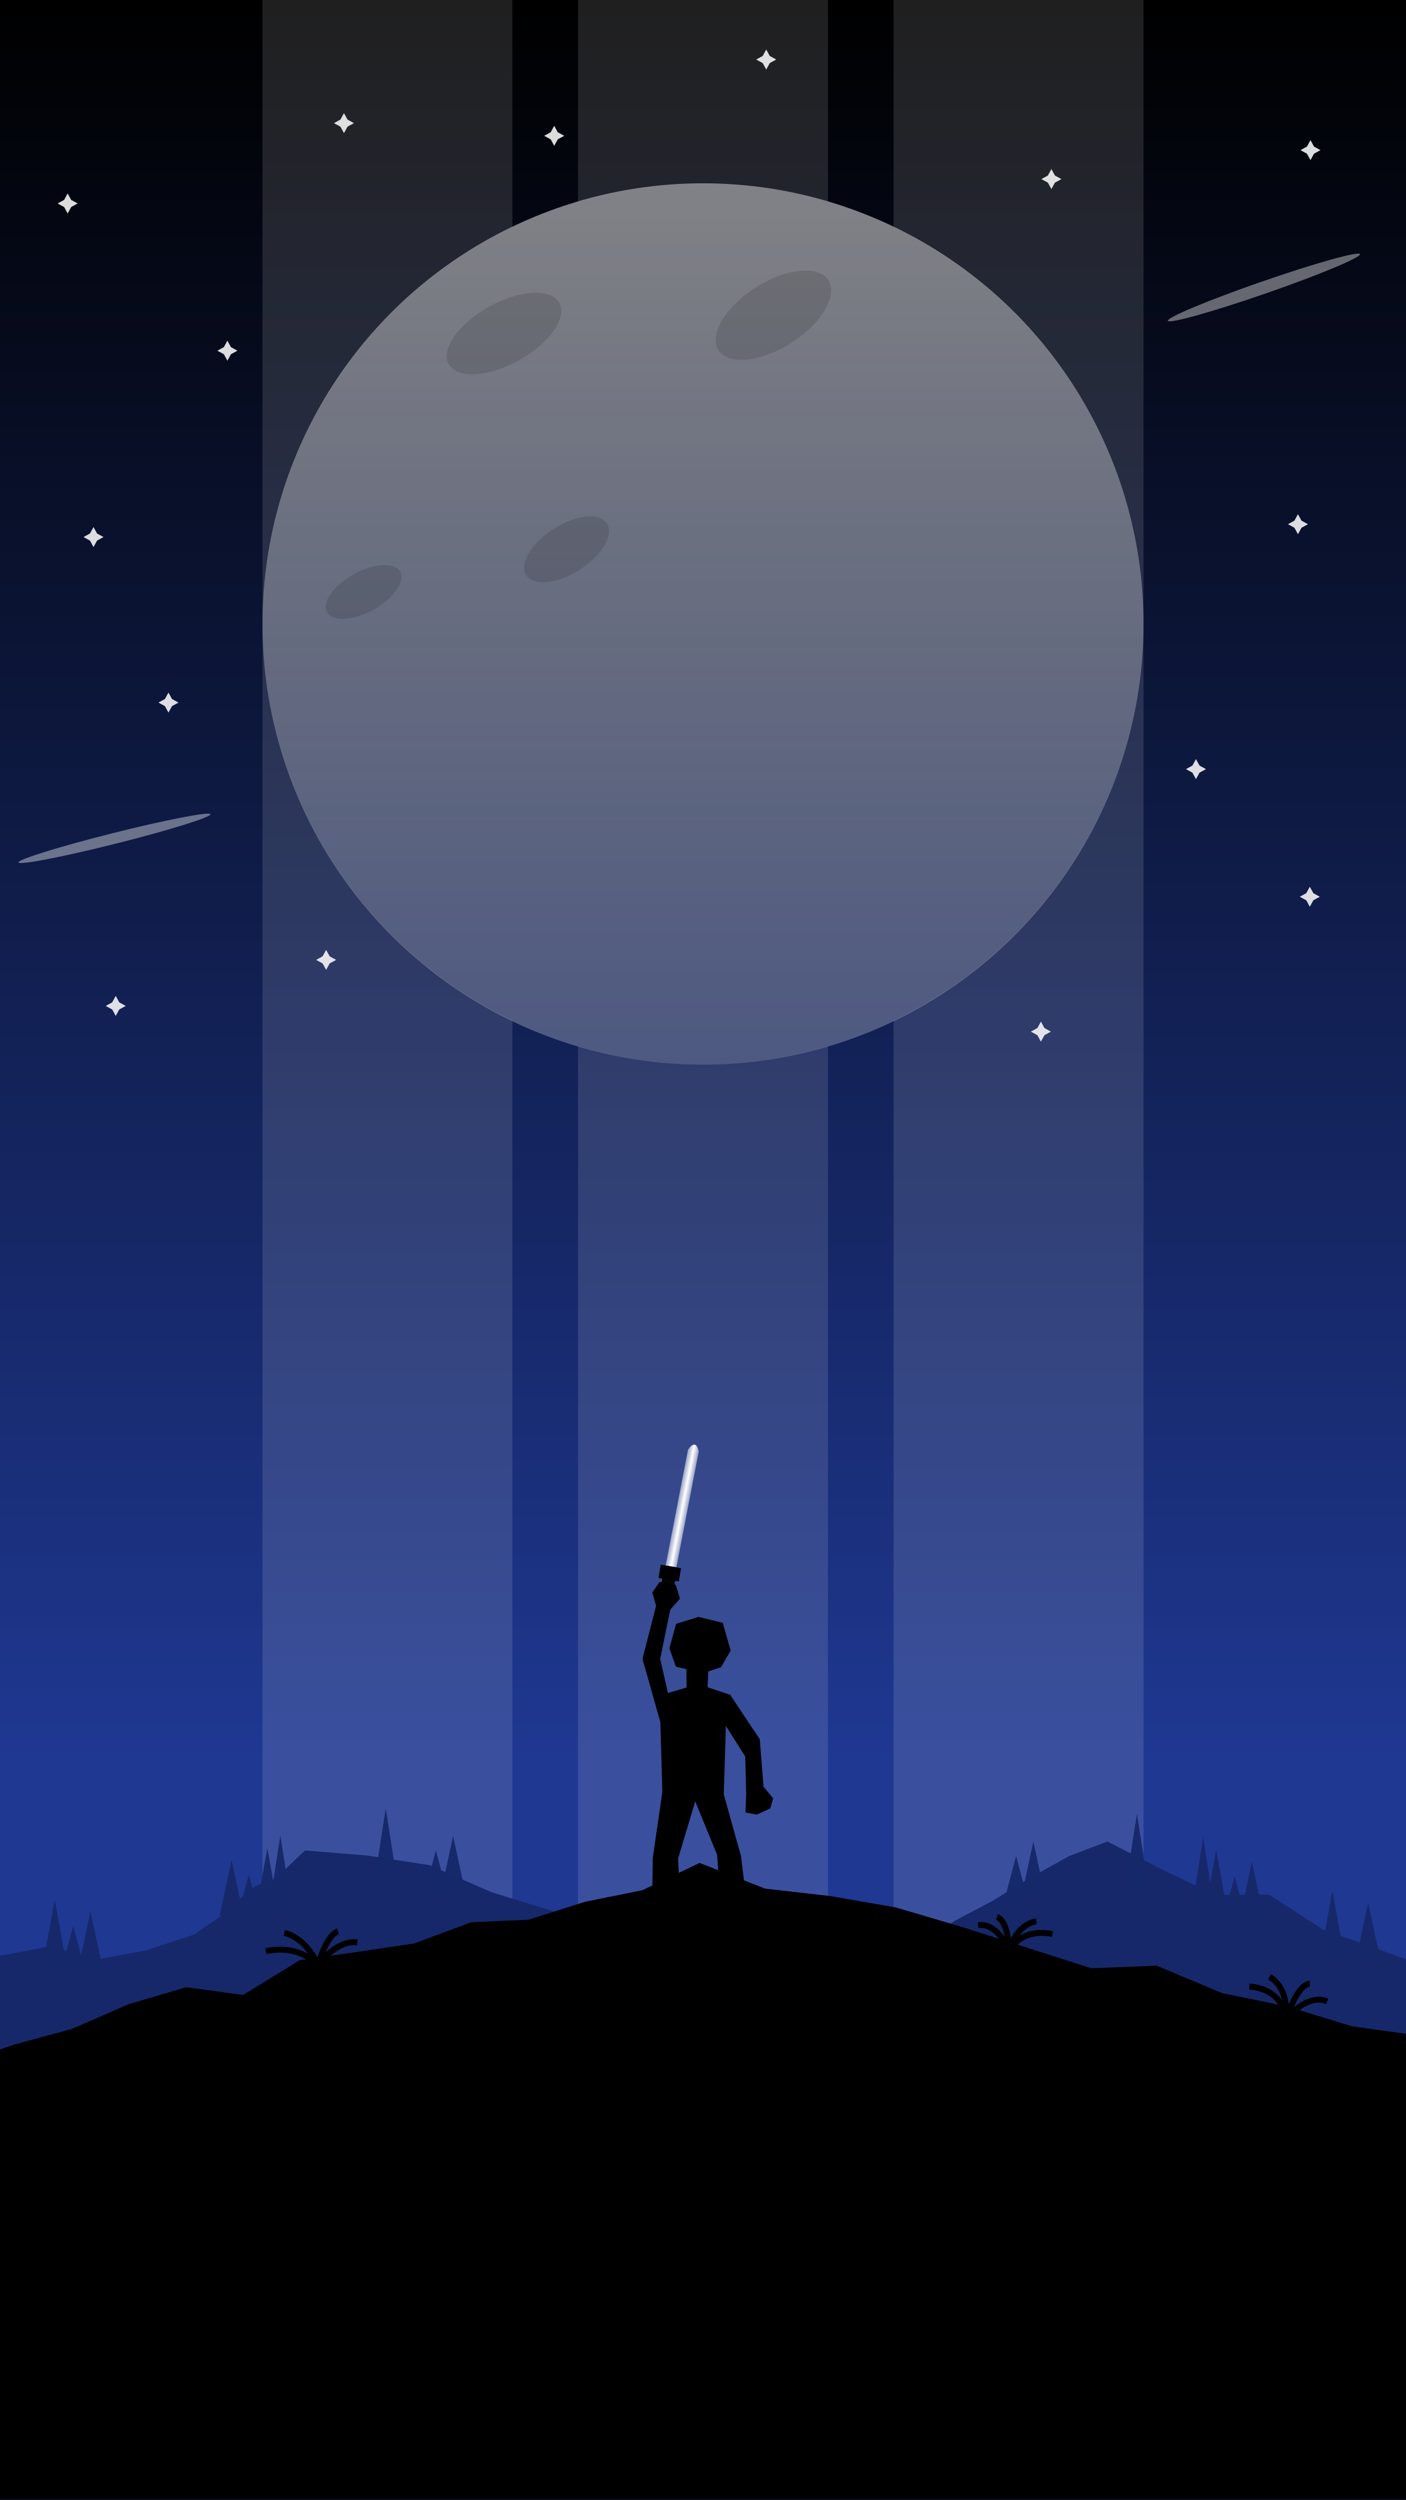 <?xml version="1.0" encoding="UTF-8" standalone="no"?>
<!-- Created with Inkscape (http://www.inkscape.org/) -->

<svg
   xmlns:dc="http://purl.org/dc/elements/1.1/"
   xmlns:cc="http://creativecommons.org/ns#"
   xmlns:rdf="http://www.w3.org/1999/02/22-rdf-syntax-ns#"
   xmlns:svg="http://www.w3.org/2000/svg"
   xmlns="http://www.w3.org/2000/svg"
   xmlns:xlink="http://www.w3.org/1999/xlink"
   xmlns:sodipodi="http://sodipodi.sourceforge.net/DTD/sodipodi-0.dtd"
   xmlns:inkscape="http://www.inkscape.org/namespaces/inkscape"
   width="1080"
   height="1920"
   viewBox="0 0 285.75 508"
   version="1.1"
   id="svg8"
   inkscape:version="0.92.3 (2405546, 2018-03-11)"
   sodipodi:docname="hero2.svg">
  <rect x="0" y="0" width="285.75" height="508" fill="#808080" stroke="none"/>
  <sodipodi:namedview
     inkscape:object-paths="true"
     inkscape:snap-intersection-paths="true"
     inkscape:snap-smooth-nodes="true"
     id="base"
     pagecolor="#7f7f7f"
     bordercolor="#666666"
     borderopacity="1.0"
     inkscape:pageopacity="0"
     inkscape:pageshadow="2"
     inkscape:zoom="0.98994949"
     inkscape:cx="621.75883"
     inkscape:cy="631.04022"
     inkscape:document-units="mm"
     inkscape:current-layer="layer1"
     showgrid="false"
     units="px"
     inkscape:window-width="1853"
     inkscape:window-height="1029"
     inkscape:window-x="67"
     inkscape:window-y="27"
     inkscape:window-maximized="1"
     inkscape:snap-page="true"
     inkscape:snap-midpoints="true"
     inkscape:snap-nodes="false" />
  <defs
     id="defs2">
    <linearGradient
       inkscape:collect="always"
       id="linearGradient3690">
      <stop
         style="stop-color:#ffffff;stop-opacity:0.251"
         offset="0"
         id="stop3686" />
      <stop
         style="stop-color:#ffffff;stop-opacity:0.498"
         offset="1"
         id="stop3688" />
    </linearGradient>
    <linearGradient
       id="linearGradient1602"
       inkscape:collect="always">
      <stop
         id="stop1598"
         offset="0"
         style="stop-color:#1f3892;stop-opacity:1" />
      <stop
         id="stop1600"
         offset="1"
         style="stop-color:#1f3892;stop-opacity:0" />
    </linearGradient>
    <linearGradient
       inkscape:collect="always"
       id="linearGradient2441">
      <stop
         style="stop-color:#ffffff;stop-opacity:0.498"
         offset="0"
         id="stop2437" />
      <stop
         id="stop2445"
         offset="0.495"
         style="stop-color:#ffffff;stop-opacity:1" />
      <stop
         style="stop-color:#ffffff;stop-opacity:0.498"
         offset="1"
         id="stop2439" />
    </linearGradient>
    <linearGradient
       id="linearGradient966"
       inkscape:collect="always">
      <stop
         id="stop962"
         offset="0"
         style="stop-color:#f03463;stop-opacity:1" />
      <stop
         id="stop964"
         offset="1"
         style="stop-color:#000000;stop-opacity:1" />
    </linearGradient>
    <linearGradient
       inkscape:collect="always"
       id="linearGradient880">
      <stop
         style="stop-color:#ff0000;stop-opacity:1"
         offset="0"
         id="stop876" />
      <stop
         style="stop-color:#000000;stop-opacity:1"
         offset="1"
         id="stop878" />
    </linearGradient>
    <clipPath
       clipPathUnits="userSpaceOnUse"
       id="clipPath872">
      <rect
         style="opacity:1;fill:#000000;fill-opacity:1;stroke:#a05a2c;stroke-width:0.512;stroke-linecap:butt;stroke-miterlimit:4;stroke-dasharray:none;stroke-dashoffset:0;stroke-opacity:1"
         id="rect874"
         width="285.75"
         height="508"
         x="0"
         y="-211" />
    </clipPath>
    <clipPath
       id="clipPath956"
       clipPathUnits="userSpaceOnUse">
      <rect
         style="opacity:1;fill:url(#linearGradient960);fill-opacity:1;stroke:#a05a2c;stroke-width:0.512;stroke-linecap:butt;stroke-miterlimit:4;stroke-dasharray:none;stroke-dashoffset:0;stroke-opacity:1"
         id="rect958"
         width="285.75"
         height="508"
         x="0"
         y="-211" />
    </clipPath>
    <linearGradient
       y2="-211"
       x2="142.875"
       y1="136.738"
       x1="142.875"
       gradientUnits="userSpaceOnUse"
       id="linearGradient960"
       xlink:href="#linearGradient880"
       inkscape:collect="always" />
    <clipPath
       clipPathUnits="userSpaceOnUse"
       id="clipPath1187">
      <rect
         style="opacity:1;fill:url(#linearGradient1191);fill-opacity:1;stroke:#a05a2c;stroke-width:0.512;stroke-linecap:butt;stroke-miterlimit:4;stroke-dasharray:none;stroke-dashoffset:0;stroke-opacity:1"
         id="rect1189"
         width="285.75"
         height="508"
         x="0"
         y="-211" />
    </clipPath>
    <linearGradient
       inkscape:collect="always"
       xlink:href="#linearGradient966"
       id="linearGradient1191"
       gradientUnits="userSpaceOnUse"
       x1="142.875"
       y1="147.874"
       x2="142.875"
       y2="-211" />
    <linearGradient
       inkscape:collect="always"
       xlink:href="#linearGradient2441"
       id="linearGradient2443"
       x1="150.924"
       y1="88.196"
       x2="153.731"
       y2="88.196"
       gradientUnits="userSpaceOnUse"
       gradientTransform="matrix(-0.844,0.018,-0.018,0.768,262.428,22.639)" />
    <linearGradient
       inkscape:collect="always"
       xlink:href="#linearGradient1602"
       id="linearGradient1596"
       x1="142.875"
       y1="328.745"
       x2="142.875"
       y2="120.952"
       gradientUnits="userSpaceOnUse"
       gradientTransform="matrix(1,0,0,1.088,0,-44.901)" />
    <linearGradient
       gradientUnits="userSpaceOnUse"
       y2="-187.655"
       x2="142.875"
       y1="-8.584"
       x1="142.875"
       id="linearGradient978"
       xlink:href="#linearGradient976"
       inkscape:collect="always"
       gradientTransform="translate(0,211)" />
    <linearGradient
       id="linearGradient976"
       inkscape:collect="always">
      <stop
         id="stop972"
         offset="0"
         style="stop-color:#ffffff;stop-opacity:0.125" />
      <stop
         id="stop974"
         offset="1"
         style="stop-color:#ffffff;stop-opacity:0.498" />
    </linearGradient>
    <linearGradient
       gradientTransform="translate(-1.8554687e-6,211)"
       inkscape:collect="always"
       xlink:href="#linearGradient1197"
       id="linearGradient882"
       x1="142.875"
       y1="147.874"
       x2="142.875"
       y2="-211"
       gradientUnits="userSpaceOnUse" />
    <linearGradient
       inkscape:collect="always"
       id="linearGradient1197">
      <stop
         style="stop-color:#1f3892;stop-opacity:1"
         offset="0"
         id="stop1193" />
      <stop
         style="stop-color:#000000;stop-opacity:1"
         offset="1"
         id="stop1195" />
    </linearGradient>
    <linearGradient
       inkscape:collect="always"
       xlink:href="#linearGradient3690"
       id="linearGradient3679"
       gradientUnits="userSpaceOnUse"
       gradientTransform="translate(0,224.898)"
       x1="142.875"
       y1="-8.584"
       x2="142.875"
       y2="-187.655" />
  </defs>
  <g
     inkscape:groupmode="layer"
     id="layer2"
     inkscape:label="bkgd"
     style="display:inline"
     sodipodi:insensitive="true">
    <rect
       y="1.7615814e-05"
       x="2.8421709e-14"
       height="508"
       width="285.75"
       id="rect860-7"
       style="opacity:1;fill:url(#linearGradient882);fill-opacity:1;stroke:none;stroke-width:0.512;stroke-linecap:butt;stroke-miterlimit:4;stroke-dasharray:none;stroke-dashoffset:0;stroke-opacity:1" />
  </g>
  <g
     inkscape:groupmode="layer"
     id="layer4"
     inkscape:label="stripes"
     sodipodi:insensitive="true">
    <path
       style="display:inline;opacity:0.98;fill:#ffffff;fill-opacity:0.125;stroke:none;stroke-width:0.5;stroke-linecap:butt;stroke-miterlimit:4;stroke-dasharray:none;stroke-dashoffset:0;stroke-opacity:0"
       d="m 117.475,0 v 40.987 c 8.243,-2.462 16.797,-3.723 25.4,-3.744 8.602,0.016 17.156,1.272 25.4,3.729 V 0 Z m 50.8,212.569 c -8.243,2.462 -16.797,3.723 -25.4,3.744 -8.602,-0.016 -17.156,-1.272 -25.4,-3.728 V 508 h 50.8 z"
       id="rect3601"
       inkscape:connector-curvature="0"
       sodipodi:nodetypes="cccccccccccc" />
    <path
       style="display:inline;opacity:0.98;fill:#ffffff;fill-opacity:0.125;stroke:none;stroke-width:0.5;stroke-linecap:butt;stroke-miterlimit:4;stroke-dasharray:none;stroke-dashoffset:0;stroke-opacity:0"
       d="M 53.34,1.7615814e-5 V 126.778 C 53.373,92.372 73.12,61.029 104.14,46.144 V 1.7615814e-5 Z m 0,126.778 V 508 H 104.14 V 207.377 C 73.132,192.498 53.387,161.172 53.34,126.778 Z"
       id="rect3652"
       inkscape:connector-curvature="0"
       sodipodi:nodetypes="cccccccccc" />
    <path
       id="path3657"
       d="M 232.41,1.7615814e-5 V 126.778 c -0.034,-34.406 -19.78,-65.75 -50.8,-80.635 V 1.7615814e-5 Z m 0,126.778 V 508 h -50.8 V 207.377 c 31.008,-14.879 50.752,-46.205 50.8,-80.599 z"
       style="display:inline;opacity:0.98;fill:#ffffff;fill-opacity:0.125;stroke:none;stroke-width:0.5;stroke-linecap:butt;stroke-miterlimit:4;stroke-dasharray:none;stroke-dashoffset:0;stroke-opacity:0"
       inkscape:connector-curvature="0"
       sodipodi:nodetypes="cccccccccc" />
  </g>
  <g
     inkscape:groupmode="layer"
     id="layer3"
     inkscape:label="sky"
     style="display:inline">
    <path
       transform="translate(0,211)"
       inkscape:transform-center-y="-5.5434941e-06"
       d="m 13.749,-167.622 -0.72,-1.316 -1.316,-0.72 1.316,-0.72 0.72,-1.316 0.72,1.316 1.316,0.72 -1.316,0.72 z"
       inkscape:randomized="0"
       inkscape:rounded="0"
       inkscape:flatsided="false"
       sodipodi:arg2="2.3561945"
       sodipodi:arg1="1.5707963"
       sodipodi:r2="1.0182335"
       sodipodi:r1="2.0364671"
       sodipodi:cy="-169.65887"
       sodipodi:cx="13.748885"
       sodipodi:sides="4"
       id="path1020"
       style="display:inline;opacity:1;fill:#ffffff;fill-opacity:0.858;stroke:none;stroke-width:0.069;stroke-linecap:butt;stroke-miterlimit:4;stroke-dasharray:none;stroke-dashoffset:0;stroke-opacity:0"
       sodipodi:type="star" />
    <path
       inkscape:transform-center-y="-5.5434941e-06"
       d="m 69.906,27.054 -0.72,-1.316 -1.316,-0.72 1.316,-0.72 0.72,-1.316 0.72,1.316 1.316,0.72 -1.316,0.72 z"
       inkscape:randomized="0"
       inkscape:rounded="0"
       inkscape:flatsided="false"
       sodipodi:arg2="2.3561945"
       sodipodi:arg1="1.5707963"
       sodipodi:r2="1.0182337"
       sodipodi:r1="2.0364671"
       sodipodi:cy="25.017095"
       sodipodi:cx="69.906044"
       sodipodi:sides="4"
       id="path1020-8"
       style="display:inline;opacity:1;fill:#ffffff;fill-opacity:0.858;stroke:none;stroke-width:0.069;stroke-linecap:butt;stroke-miterlimit:4;stroke-dasharray:none;stroke-dashoffset:0;stroke-opacity:0"
       sodipodi:type="star" />
    <path
       sodipodi:type="star"
       style="display:inline;opacity:1;fill:#ffffff;fill-opacity:0.858;stroke:none;stroke-width:0.069;stroke-linecap:butt;stroke-miterlimit:4;stroke-dasharray:none;stroke-dashoffset:0;stroke-opacity:0"
       id="path1037"
       sodipodi:sides="4"
       sodipodi:cx="46.214921"
       sodipodi:cy="71.251621"
       sodipodi:r1="2.0364671"
       sodipodi:r2="1.0182335"
       sodipodi:arg1="1.5707963"
       sodipodi:arg2="2.3561945"
       inkscape:flatsided="false"
       inkscape:rounded="0"
       inkscape:randomized="0"
       d="m 46.215,73.288 -0.72,-1.316 -1.316,-0.72 1.316,-0.72 0.72,-1.316 0.72,1.316 1.316,0.72 -1.316,0.72 z"
       inkscape:transform-center-y="-5.5434941e-06" />
    <path
       sodipodi:type="star"
       style="display:inline;opacity:1;fill:#ffffff;fill-opacity:0.858;stroke:none;stroke-width:0.069;stroke-linecap:butt;stroke-miterlimit:4;stroke-dasharray:none;stroke-dashoffset:0;stroke-opacity:0"
       id="path1039"
       sodipodi:sides="4"
       sodipodi:cx="213.68264"
       sodipodi:cy="36.386383"
       sodipodi:r1="2.0364671"
       sodipodi:r2="1.0182337"
       sodipodi:arg1="1.5707963"
       sodipodi:arg2="2.3561945"
       inkscape:flatsided="false"
       inkscape:rounded="0"
       inkscape:randomized="0"
       d="m 213.683,38.423 -0.72,-1.316 -1.316,-0.72 1.316,-0.72 0.72,-1.316 0.72,1.316 1.316,0.72 -1.316,0.72 z"
       inkscape:transform-center-y="-5.5434941e-06" />
    <path
       inkscape:transform-center-y="-5.5434941e-06"
       d="m 243.063,158.308 -0.72,-1.316 -1.316,-0.72 1.316,-0.72 0.72,-1.316 0.72,1.316 1.316,0.72 -1.316,0.72 z"
       inkscape:randomized="0"
       inkscape:rounded="0"
       inkscape:flatsided="false"
       sodipodi:arg2="2.3561945"
       sodipodi:arg1="1.5707963"
       sodipodi:r2="1.0182337"
       sodipodi:r1="2.0364671"
       sodipodi:cy="156.27104"
       sodipodi:cx="243.06331"
       sodipodi:sides="4"
       id="path1041"
       style="display:inline;opacity:1;fill:#ffffff;fill-opacity:0.858;stroke:none;stroke-width:0.069;stroke-linecap:butt;stroke-miterlimit:4;stroke-dasharray:none;stroke-dashoffset:0;stroke-opacity:0"
       sodipodi:type="star" />
    <path
       transform="translate(0,211)"
       sodipodi:type="star"
       style="display:inline;opacity:1;fill:#ffffff;fill-opacity:0.858;stroke:none;stroke-width:0.069;stroke-linecap:butt;stroke-miterlimit:4;stroke-dasharray:none;stroke-dashoffset:0;stroke-opacity:0"
       id="path1043"
       sodipodi:sides="4"
       sodipodi:cx="266.33475"
       sodipodi:cy="-180.49356"
       sodipodi:r1="2.0364671"
       sodipodi:r2="1.0182337"
       sodipodi:arg1="1.5707963"
       sodipodi:arg2="2.3561945"
       inkscape:flatsided="false"
       inkscape:rounded="0"
       inkscape:randomized="0"
       d="m 266.335,-178.457 -0.72,-1.316 -1.316,-0.72 1.316,-0.72 0.72,-1.316 0.72,1.316 1.316,0.72 -1.316,0.72 z"
       inkscape:transform-center-y="-5.5434941e-06" />
    <path
       sodipodi:type="star"
       style="display:inline;opacity:1;fill:#ffffff;fill-opacity:0.858;stroke:none;stroke-width:0.069;stroke-linecap:butt;stroke-miterlimit:4;stroke-dasharray:none;stroke-dashoffset:0;stroke-opacity:0"
       id="path1037-0"
       sodipodi:sides="4"
       sodipodi:cx="19.002997"
       sodipodi:cy="109.118"
       sodipodi:r1="2.0364671"
       sodipodi:r2="1.0182337"
       sodipodi:arg1="1.5707963"
       sodipodi:arg2="2.3561945"
       inkscape:flatsided="false"
       inkscape:rounded="0"
       inkscape:randomized="0"
       d="m 19.003,111.154 -0.72,-1.316 -1.316,-0.72 1.316,-0.72 0.72,-1.316 0.72,1.316 1.316,0.72 -1.316,0.72 z"
       inkscape:transform-center-y="-5.5434941e-06" />
    <path
       sodipodi:type="star"
       style="display:inline;opacity:1;fill:#ffffff;fill-opacity:0.858;stroke:none;stroke-width:0.069;stroke-linecap:butt;stroke-miterlimit:4;stroke-dasharray:none;stroke-dashoffset:0;stroke-opacity:0"
       id="path1037-6"
       sodipodi:sides="4"
       sodipodi:cx="66.282845"
       sodipodi:cy="195.02738"
       sodipodi:r1="2.0364671"
       sodipodi:r2="1.0182337"
       sodipodi:arg1="1.5707963"
       sodipodi:arg2="2.3561945"
       inkscape:flatsided="false"
       inkscape:rounded="0"
       inkscape:randomized="0"
       d="m 66.283,197.064 -0.72,-1.316 -1.316,-0.72 1.316,-0.72 0.72,-1.316 0.72,1.316 1.316,0.72 -1.316,0.72 z"
       inkscape:transform-center-y="-5.5434941e-06" />
    <path
       sodipodi:type="star"
       style="display:inline;opacity:1;fill:#ffffff;fill-opacity:0.858;stroke:none;stroke-width:0.069;stroke-linecap:butt;stroke-miterlimit:4;stroke-dasharray:none;stroke-dashoffset:0;stroke-opacity:0"
       id="path1037-4"
       sodipodi:sides="4"
       sodipodi:cx="23.519718"
       sodipodi:cy="204.38182"
       sodipodi:r1="2.0364671"
       sodipodi:r2="1.0182337"
       sodipodi:arg1="1.5707963"
       sodipodi:arg2="2.3561945"
       inkscape:flatsided="false"
       inkscape:rounded="0"
       inkscape:randomized="0"
       d="m 23.52,206.418 -0.72,-1.316 -1.316,-0.72 1.316,-0.72 0.72,-1.316 0.72,1.316 1.316,0.72 -1.316,0.72 z"
       inkscape:transform-center-y="-5.5434941e-06" />
    <path
       sodipodi:type="star"
       style="display:inline;opacity:1;fill:#ffffff;fill-opacity:0.858;stroke:none;stroke-width:0.069;stroke-linecap:butt;stroke-miterlimit:4;stroke-dasharray:none;stroke-dashoffset:0;stroke-opacity:0"
       id="path1037-62"
       sodipodi:sides="4"
       sodipodi:cx="211.55102"
       sodipodi:cy="209.60537"
       sodipodi:r1="2.0364671"
       sodipodi:r2="1.0182337"
       sodipodi:arg1="1.5707963"
       sodipodi:arg2="2.3561945"
       inkscape:flatsided="false"
       inkscape:rounded="0"
       inkscape:randomized="0"
       d="m 211.551,211.642 -0.72,-1.316 -1.316,-0.72 1.316,-0.72 0.72,-1.316 0.72,1.316 1.316,0.72 -1.316,0.72 z"
       inkscape:transform-center-y="-5.5434941e-06" />
    <path
       sodipodi:type="star"
       style="display:inline;opacity:1;fill:#ffffff;fill-opacity:0.858;stroke:none;stroke-width:0.069;stroke-linecap:butt;stroke-miterlimit:4;stroke-dasharray:none;stroke-dashoffset:0;stroke-opacity:0"
       id="path1037-5"
       sodipodi:sides="4"
       sodipodi:cx="263.79041"
       sodipodi:cy="106.50554"
       sodipodi:r1="2.0364671"
       sodipodi:r2="1.0182337"
       sodipodi:arg1="1.5707963"
       sodipodi:arg2="2.3561945"
       inkscape:flatsided="false"
       inkscape:rounded="0"
       inkscape:randomized="0"
       d="m 263.79,108.542 -0.72,-1.316 -1.316,-0.72 1.316,-0.72 0.72,-1.316 0.72,1.316 1.316,0.72 -1.316,0.72 z"
       inkscape:transform-center-y="-5.5434941e-06" />
    <path
       sodipodi:type="star"
       style="display:inline;opacity:1;fill:#ffffff;fill-opacity:0.858;stroke:none;stroke-width:0.069;stroke-linecap:butt;stroke-miterlimit:4;stroke-dasharray:none;stroke-dashoffset:0;stroke-opacity:0"
       id="path1037-8"
       sodipodi:sides="4"
       sodipodi:cx="266.20044"
       sodipodi:cy="182.19846"
       sodipodi:r1="2.0364671"
       sodipodi:r2="1.0182337"
       sodipodi:arg1="1.5707963"
       sodipodi:arg2="2.3561945"
       inkscape:flatsided="false"
       inkscape:rounded="0"
       inkscape:randomized="0"
       d="m 266.2,184.235 -0.72,-1.316 -1.316,-0.72 1.316,-0.72 0.72,-1.316 0.72,1.316 1.316,0.72 -1.316,0.72 z"
       inkscape:transform-center-y="-5.5434941e-06" />
    <circle
       style="opacity:1;fill:url(#linearGradient3679);fill-opacity:1;stroke:none;stroke-width:0.1;stroke-linecap:butt;stroke-miterlimit:4;stroke-dasharray:none;stroke-dashoffset:0;stroke-opacity:1"
       id="path968-9"
       cx="142.875"
       cy="126.778"
       r="89.535" />
    <ellipse
       inkscape:transform-center-y="8.3154764"
       inkscape:transform-center-x="12.095238"
       transform="rotate(-28.998)"
       ry="6.237"
       rx="12.851"
       cy="108.922"
       cx="56.742"
       id="path980"
       style="opacity:1;fill:#000000;fill-opacity:0.125;stroke:none;stroke-width:0.1;stroke-linecap:butt;stroke-miterlimit:4;stroke-dasharray:none;stroke-dashoffset:0;stroke-opacity:0" />
    <ellipse
       style="opacity:1;fill:#000000;fill-opacity:0.125;stroke:none;stroke-width:0.1;stroke-linecap:butt;stroke-miterlimit:4;stroke-dasharray:none;stroke-dashoffset:0;stroke-opacity:0"
       id="ellipse1012"
       cx="6.326"
       cy="141.024"
       rx="8.496"
       ry="4.123"
       transform="rotate(-28.998)"
       inkscape:transform-center-x="7.9960701"
       inkscape:transform-center-y="5.4972981" />
    <ellipse
       inkscape:transform-center-y="6.7050864"
       inkscape:transform-center-x="8.9681228"
       transform="matrix(0.856,-0.516,0.454,0.891,0,0)"
       ry="4.937"
       rx="9.731"
       cy="155.431"
       cx="52.089"
       id="ellipse1014"
       style="opacity:1;fill:#000000;fill-opacity:0.125;stroke:none;stroke-width:0.1;stroke-linecap:butt;stroke-miterlimit:4;stroke-dasharray:none;stroke-dashoffset:0;stroke-opacity:0" />
    <ellipse
       style="opacity:1;fill:#000000;fill-opacity:0.125;stroke:none;stroke-width:0.1;stroke-linecap:butt;stroke-miterlimit:4;stroke-dasharray:none;stroke-dashoffset:0;stroke-opacity:0"
       id="ellipse1016"
       cx="111.315"
       cy="136.35"
       rx="13.237"
       ry="6.715"
       transform="matrix(0.856,-0.516,0.454,0.891,0,0)"
       inkscape:transform-center-x="12.198987"
       inkscape:transform-center-y="9.1206665" />
    <path
       sodipodi:type="star"
       style="display:inline;opacity:1;fill:#ffffff;fill-opacity:0.858;stroke:none;stroke-width:0.069;stroke-linecap:butt;stroke-miterlimit:4;stroke-dasharray:none;stroke-dashoffset:0;stroke-opacity:0"
       id="path1037-0-0"
       sodipodi:sides="4"
       sodipodi:cx="34.237361"
       sodipodi:cy="142.74865"
       sodipodi:r1="2.0364671"
       sodipodi:r2="1.0182337"
       sodipodi:arg1="1.5707963"
       sodipodi:arg2="2.3561945"
       inkscape:flatsided="false"
       inkscape:rounded="0"
       inkscape:randomized="0"
       d="m 34.237,144.785 -0.72,-1.316 -1.316,-0.72 1.316,-0.72 0.72,-1.316 0.72,1.316 1.316,0.72 -1.316,0.72 z"
       inkscape:transform-center-y="-5.5434941e-06" />
    <path
       inkscape:transform-center-y="-5.5434941e-06"
       d="m 112.637,29.629 -0.72,-1.316 -1.316,-0.72 1.316,-0.72 0.72,-1.316 0.72,1.316 1.316,0.72 -1.316,0.72 z"
       inkscape:randomized="0"
       inkscape:rounded="0"
       inkscape:flatsided="false"
       sodipodi:arg2="2.3561945"
       sodipodi:arg1="1.5707963"
       sodipodi:r2="1.0182337"
       sodipodi:r1="2.0364671"
       sodipodi:cy="27.592262"
       sodipodi:cx="112.6369"
       sodipodi:sides="4"
       id="path1020-8-3"
       style="display:inline;opacity:1;fill:#ffffff;fill-opacity:0.858;stroke:none;stroke-width:0.069;stroke-linecap:butt;stroke-miterlimit:4;stroke-dasharray:none;stroke-dashoffset:0;stroke-opacity:0"
       sodipodi:type="star" />
    <path
       inkscape:transform-center-y="-5.5434941e-06"
       d="m 155.726,14.132 -0.72,-1.316 -1.316,-0.72 1.316,-0.72 0.72,-1.316 0.72,1.316 1.316,0.72 -1.316,0.72 z"
       inkscape:randomized="0"
       inkscape:rounded="0"
       inkscape:flatsided="false"
       sodipodi:arg2="2.3561945"
       sodipodi:arg1="1.5707963"
       sodipodi:r2="1.0182337"
       sodipodi:r1="2.0364671"
       sodipodi:cy="12.095238"
       sodipodi:cx="155.72619"
       sodipodi:sides="4"
       id="path1020-8-4"
       style="display:inline;opacity:1;fill:#ffffff;fill-opacity:0.858;stroke:none;stroke-width:0.069;stroke-linecap:butt;stroke-miterlimit:4;stroke-dasharray:none;stroke-dashoffset:0;stroke-opacity:0"
       sodipodi:type="star" />
  </g>
  <g
     inkscape:groupmode="layer"
     id="layer5"
     inkscape:label="cover" />
  <g
     inkscape:label="foreground"
     inkscape:groupmode="layer"
     id="layer1"
     transform="translate(0,211)"
     style="display:inline">
    <g
       id="g2464"
       transform="matrix(0.924,0.156,-0.156,0.924,30.159,-7.099)"
       style="stroke:none">
      <path
         sodipodi:nodetypes="ccccc"
         inkscape:connector-curvature="0"
         id="rect2319"
         d="m 133.868,75.913 c -1.196,-3.039 -2.368,0.051 -2.368,0.051 l -0.81,34.38 2.368,-0.051 z"
         style="opacity:1;fill:url(#linearGradient2443);fill-opacity:1;stroke:none;stroke-width:0.402;stroke-linecap:butt;stroke-miterlimit:4;stroke-dasharray:none;stroke-dashoffset:0;stroke-opacity:0" />
      <rect
         transform="scale(-1,1)"
         y="101.478"
         x="-134.292"
         height="2.926"
         width="4.466"
         id="rect2321"
         style="opacity:1;fill:#000000;fill-opacity:1;stroke:none;stroke-width:0.432;stroke-linecap:butt;stroke-miterlimit:4;stroke-dasharray:none;stroke-dashoffset:0;stroke-opacity:0" />
      <rect
         transform="scale(-1,1)"
         y="101.478"
         x="-133.463"
         height="9.409"
         width="2.806"
         id="rect2427"
         style="opacity:0.98;fill:#000000;fill-opacity:1;stroke:none;stroke-width:0.472;stroke-linecap:butt;stroke-miterlimit:4;stroke-dasharray:none;stroke-dashoffset:0;stroke-opacity:0" />
    </g>
    <path
       sodipodi:nodetypes="cccccccccccccccccccccccccccccccccccccccc"
       inkscape:connector-curvature="0"
       id="path1045"
       d="m -38.994,193.746 c 0,0 9.822,1.59 9.822,1.59 0,0 9.822,-3.921 9.822,-3.921 0,0 9.822,-3.555 9.822,-3.555 0,0 9.822,-1.512 9.822,-1.512 0,0 9.822,-1.906 9.822,-1.906 0,0 9.822,2.639 9.822,2.639 0,0 9.822,-1.812 9.822,-1.812 0,0 9.822,-3.242 9.822,-3.242 1.871,-1.559 3.742,-2.438 5.613,-3.997 1.871,-1.559 3.742,-3.475 5.613,-5.034 1.871,-1.559 3.742,-1.218 5.613,-2.777 1.871,-1.559 3.742,-3.681 5.613,-5.24 0,0 12.628,1.032 12.628,1.032 0,0 12.628,1.953 12.628,1.953 0,0 12.628,5.496 12.628,5.496 0,0 12.628,3.908 12.628,3.908 0,0 12.628,6.19 12.628,6.19 0,0 12.628,2.975 12.628,2.975 0,0 12.628,3.142 12.628,3.142 0,0 12.628,6.678 12.628,6.678 0,0 7.751,-4.71 7.751,-4.71 0,0 7.751,-5.779 7.751,-5.779 0,0 7.751,-1.012 7.751,-1.012 0,0 7.751,-5.6 7.751,-5.6 0,0 7.751,-4.09 7.751,-4.09 0,0 7.751,-4.752 7.751,-4.752 0,0 7.751,-4.313 7.751,-4.313 0,0 7.751,-2.941 7.751,-2.941 0,0 10.958,5.616 10.958,5.616 0,0 10.958,5.249 10.958,5.249 0,0 10.958,-0.069 10.958,-0.069 0,0 10.958,7.126 10.958,7.126 0,0 10.958,3.835 10.958,3.835 0,0 10.958,4.137 10.958,4.137 0,0 10.958,8.212 10.958,8.212 0,0 10.958,-0.894 10.958,-0.894 0,0 3.742,122.794 3.742,122.794 0,0 -358.114,-10.902 -358.114,-10.902 0,0 2.645,-112.066 2.645,-112.066"
       style="fill:#162869;fill-opacity:1;stroke:none;stroke-width:0.265px;stroke-linecap:butt;stroke-linejoin:miter;stroke-opacity:1"
       clip-path="url(#clipPath1187)" />
    <path
       transform="matrix(1,0,0,0.763,0,70.267)"
       clip-path="url(#clipPath956)"
       style="fill:#000000;fill-opacity:1;stroke:#000000;stroke-width:0.265px;stroke-linecap:butt;stroke-linejoin:miter;stroke-opacity:1"
       d="m -43.298,192.097 c 0,0 11.593,-9.374 11.593,-9.374 0,0 11.593,-3.294 11.593,-3.294 0,0 11.593,1.648 11.593,1.648 0,0 11.593,-5.179 11.593,-5.179 0,0 11.593,-4.124 11.593,-4.124 0,0 11.593,-6.605 11.593,-6.605 0,0 11.593,-4.478 11.593,-4.478 0,0 11.593,2.046 11.593,2.046 0,0 11.593,-9.305 11.593,-9.305 0,0 11.593,-2.153 11.593,-2.153 0,0 11.593,-2.258 11.593,-2.258 0,0 11.593,-5.649 11.593,-5.649 0,0 11.593,-0.662 11.593,-0.662 0,0 11.593,-4.813 11.593,-4.813 0,0 11.593,-3.057 11.593,-3.057 0,0 11.593,-7.241 11.593,-7.241 0,0 13.263,6.817 13.263,6.817 0,0 13.263,1.984 13.263,1.984 0,0 13.263,3.013 13.263,3.013 0,0 13.263,5.127 13.263,5.127 0,0 13.263,5.534 13.263,5.534 0,0 13.263,5.559 13.263,5.559 0,0 13.263,-0.692 13.263,-0.692 0,0 13.263,7.289 13.263,7.289 0,0 13.263,3.56 13.263,3.56 0,0 13.263,5.318 13.263,5.318 0,0 13.263,2.399 13.263,2.399 0,0 13.263,2.655 13.263,2.655 0,0 13.263,6.126 13.263,6.126 0,0 13.263,3.65 13.263,3.65 0,0 13.263,4.207 13.263,4.207 0,0 13.263,-0.345 13.263,-0.345 0,0 -1.604,181.303 -1.604,181.303 0,0 -390.214,-14.754 -390.214,-14.754 0,0 -5.88,-164.701 -5.88,-164.701"
       id="path884"
       inkscape:connector-curvature="0"
       sodipodi:nodetypes="cccccccccccccccccccccccccccccccccccc" />
    <path
       style="fill:#000000;fill-opacity:1;stroke:none;stroke-width:0.076px;stroke-linecap:butt;stroke-linejoin:miter;stroke-opacity:1"
       d="m 132.515,178.405 h 5.847 l -0.546,-11.801 3.479,-11.603 4.439,10.836 0.848,11.341 h 5.351 l -1.331,-11.035 -3.503,-12.563 0.426,-13.913 3.932,6.215 0.193,7.678 -0.153,3.678 2.299,0.46 2.748,-1.262 0.587,-2.056 -1.955,-2.353 -0.76,-9.638 -6.016,-9.042 -4.598,-1.533 0.153,-3.218 2.577,-0.857 1.96,-3.385 -1.603,-5.623 -4.939,-1.212 -4.549,1.413 -1.354,4.987 1.319,3.713 2.145,0.506 0.02,3.737 -3.788,1.112 -1.57,-6.928 2.041,-9.997 1.981,-2.265 -0.877,-2.815 -3.274,-0.569 -1.468,2.144 0.766,2.722 -2.767,10.756 3.634,12.865 0.399,14.22 -1.942,13.382 z"
       id="path2317"
       inkscape:connector-curvature="0"
       sodipodi:nodetypes="ccccccccccccccccccccccccccccccccccccccccccc" />
    <path
       transform="matrix(0.172,0,0,0.547,19.352,113.504)"
       inkscape:transform-center-y="-2.223603"
       d="m -33.762,136.749 -14.079,0 -14.079,0 7.04,-12.193 7.04,-12.193 7.04,12.193 z"
       inkscape:randomized="0"
       inkscape:rounded="0"
       inkscape:flatsided="false"
       sodipodi:arg2="1.5707963"
       sodipodi:arg1="0.52359878"
       sodipodi:r2="8.128685"
       sodipodi:r1="16.25737"
       sodipodi:cy="128.62018"
       sodipodi:cx="-47.841248"
       sodipodi:sides="3"
       id="path3694"
       style="opacity:0.98;fill:#162869;fill-opacity:1;stroke:none;stroke-width:0.1;stroke-linecap:butt;stroke-miterlimit:4;stroke-dasharray:none;stroke-dashoffset:0;stroke-opacity:1"
       sodipodi:type="star" />
    <path
       sodipodi:type="star"
       style="opacity:0.98;fill:#162869;fill-opacity:1;stroke:none;stroke-width:0.1;stroke-linecap:butt;stroke-miterlimit:4;stroke-dasharray:none;stroke-dashoffset:0;stroke-opacity:1"
       id="path3696"
       sodipodi:sides="3"
       sodipodi:cx="-47.841248"
       sodipodi:cy="128.62018"
       sodipodi:r1="16.25737"
       sodipodi:r2="8.128685"
       sodipodi:arg1="0.52359878"
       sodipodi:arg2="1.5707963"
       inkscape:flatsided="false"
       inkscape:rounded="0"
       inkscape:randomized="0"
       d="m -33.762,136.749 -14.079,0 -14.079,0 7.04,-12.193 7.04,-12.193 7.04,12.193 z"
       inkscape:transform-center-y="-1.5145903"
       transform="matrix(0.172,0,0,0.373,23.109,138.419)" />
    <path
       transform="matrix(0.171,0,0,0.459,26.566,125.811)"
       inkscape:transform-center-y="-1.8651791"
       d="m -33.762,136.749 -14.079,0 -14.079,0 7.04,-12.193 7.04,-12.193 7.04,12.193 z"
       inkscape:randomized="0"
       inkscape:rounded="0"
       inkscape:flatsided="false"
       sodipodi:arg2="1.5707963"
       sodipodi:arg1="0.52359878"
       sodipodi:r2="8.128685"
       sodipodi:r1="16.25737"
       sodipodi:cy="128.62018"
       sodipodi:cx="-47.841248"
       sodipodi:sides="3"
       id="path3698"
       style="opacity:0.98;fill:#162869;fill-opacity:1;stroke:none;stroke-width:0.1;stroke-linecap:butt;stroke-miterlimit:4;stroke-dasharray:none;stroke-dashoffset:0;stroke-opacity:1"
       sodipodi:type="star" />
    <path
       sodipodi:type="star"
       style="display:inline;opacity:0.98;fill:#162869;fill-opacity:1;stroke:none;stroke-width:0.1;stroke-linecap:butt;stroke-miterlimit:4;stroke-dasharray:none;stroke-dashoffset:0;stroke-opacity:1"
       id="path3692-1"
       sodipodi:sides="3"
       sodipodi:cx="-47.841248"
       sodipodi:cy="128.62018"
       sodipodi:r1="16.25737"
       sodipodi:r2="8.128685"
       sodipodi:arg1="0.52359878"
       sodipodi:arg2="1.5707963"
       inkscape:flatsided="false"
       inkscape:rounded="0"
       inkscape:randomized="0"
       d="m -33.762,136.749 -14.079,0 -14.079,0 7.04,-12.193 7.04,-12.193 7.04,12.193 z"
       inkscape:transform-center-y="-2.5753159"
       transform="matrix(-0.171,0,0,0.634,48.799,90.682)" />
    <path
       transform="matrix(-0.172,0,0,0.547,46.104,103.074)"
       inkscape:transform-center-y="-2.223603"
       d="m -33.762,136.749 -14.079,0 -14.079,0 7.04,-12.193 7.04,-12.193 7.04,12.193 z"
       inkscape:randomized="0"
       inkscape:rounded="0"
       inkscape:flatsided="false"
       sodipodi:arg2="1.5707963"
       sodipodi:arg1="0.52359878"
       sodipodi:r2="8.128685"
       sodipodi:r1="16.25737"
       sodipodi:cy="128.62018"
       sodipodi:cx="-47.841248"
       sodipodi:sides="3"
       id="path3694-0"
       style="display:inline;opacity:0.98;fill:#162869;fill-opacity:1;stroke:none;stroke-width:0.1;stroke-linecap:butt;stroke-miterlimit:4;stroke-dasharray:none;stroke-dashoffset:0;stroke-opacity:1"
       sodipodi:type="star" />
    <path
       sodipodi:type="star"
       style="display:inline;opacity:0.98;fill:#162869;fill-opacity:1;stroke:none;stroke-width:0.1;stroke-linecap:butt;stroke-miterlimit:4;stroke-dasharray:none;stroke-dashoffset:0;stroke-opacity:1"
       id="path3696-9"
       sodipodi:sides="3"
       sodipodi:cx="-47.841248"
       sodipodi:cy="128.62018"
       sodipodi:r1="16.25737"
       sodipodi:r2="8.128685"
       sodipodi:arg1="0.52359878"
       sodipodi:arg2="1.5707963"
       inkscape:flatsided="false"
       inkscape:rounded="0"
       inkscape:randomized="0"
       d="m -33.762,136.749 -14.079,0 -14.079,0 7.04,-12.193 7.04,-12.193 7.04,12.193 z"
       inkscape:transform-center-y="-1.5145903"
       transform="matrix(-0.172,0,0,0.373,42.347,127.989)" />
    <path
       transform="matrix(-0.171,0,0,0.459,38.89,115.381)"
       inkscape:transform-center-y="-1.8651791"
       d="m -33.762,136.749 -14.079,0 -14.079,0 7.04,-12.193 7.04,-12.193 7.04,12.193 z"
       inkscape:randomized="0"
       inkscape:rounded="0"
       inkscape:flatsided="false"
       sodipodi:arg2="1.5707963"
       sodipodi:arg1="0.52359878"
       sodipodi:r2="8.128685"
       sodipodi:r1="16.25737"
       sodipodi:cy="128.62018"
       sodipodi:cx="-47.841248"
       sodipodi:sides="3"
       id="path3698-3"
       style="display:inline;opacity:0.98;fill:#162869;fill-opacity:1;stroke:none;stroke-width:0.1;stroke-linecap:butt;stroke-miterlimit:4;stroke-dasharray:none;stroke-dashoffset:0;stroke-opacity:1"
       sodipodi:type="star" />
    <path
       sodipodi:type="star"
       style="display:inline;opacity:0.98;fill:#162869;fill-opacity:1;stroke:none;stroke-width:0.1;stroke-linecap:butt;stroke-miterlimit:4;stroke-dasharray:none;stroke-dashoffset:0;stroke-opacity:1"
       id="path3692-0"
       sodipodi:sides="3"
       sodipodi:cx="-47.841248"
       sodipodi:cy="128.62018"
       sodipodi:r1="16.25737"
       sodipodi:r2="8.128685"
       sodipodi:arg1="0.52359878"
       sodipodi:arg2="1.5707963"
       inkscape:flatsided="false"
       inkscape:rounded="0"
       inkscape:randomized="0"
       d="m -33.762,136.749 -14.079,0 -14.079,0 7.04,-12.193 7.04,-12.193 7.04,12.193 z"
       inkscape:transform-center-y="-2.5753159"
       transform="matrix(0.171,0,0,0.634,86.582,85.165)" />
    <path
       sodipodi:type="star"
       style="display:inline;opacity:0.98;fill:#162869;fill-opacity:1;stroke:none;stroke-width:0.1;stroke-linecap:butt;stroke-miterlimit:4;stroke-dasharray:none;stroke-dashoffset:0;stroke-opacity:1"
       id="path3696-6"
       sodipodi:sides="3"
       sodipodi:cx="-47.841248"
       sodipodi:cy="128.62018"
       sodipodi:r1="16.25737"
       sodipodi:r2="8.128685"
       sodipodi:arg1="0.52359878"
       sodipodi:arg2="1.5707963"
       inkscape:flatsided="false"
       inkscape:rounded="0"
       inkscape:randomized="0"
       d="m -33.762,136.749 -14.079,0 -14.079,0 7.04,-12.193 7.04,-12.193 7.04,12.193 z"
       inkscape:transform-center-y="-1.5145903"
       transform="matrix(0.172,0,0,0.373,96.813,123.04)" />
    <path
       transform="matrix(0.171,0,0,0.459,100.27,110.431)"
       inkscape:transform-center-y="-1.8651791"
       d="m -33.762,136.749 -14.079,0 -14.079,0 7.04,-12.193 7.04,-12.193 7.04,12.193 z"
       inkscape:randomized="0"
       inkscape:rounded="0"
       inkscape:flatsided="false"
       sodipodi:arg2="1.5707963"
       sodipodi:arg1="0.52359878"
       sodipodi:r2="8.128685"
       sodipodi:r1="16.25737"
       sodipodi:cy="128.62018"
       sodipodi:cx="-47.841248"
       sodipodi:sides="3"
       id="path3698-4"
       style="display:inline;opacity:0.98;fill:#162869;fill-opacity:1;stroke:none;stroke-width:0.1;stroke-linecap:butt;stroke-miterlimit:4;stroke-dasharray:none;stroke-dashoffset:0;stroke-opacity:1"
       sodipodi:type="star" />
    <path
       sodipodi:type="star"
       style="display:inline;opacity:0.98;fill:#162869;fill-opacity:1;stroke:none;stroke-width:0.1;stroke-linecap:butt;stroke-miterlimit:4;stroke-dasharray:none;stroke-dashoffset:0;stroke-opacity:1"
       id="path3696-67"
       sodipodi:sides="3"
       sodipodi:cx="-47.841248"
       sodipodi:cy="128.62018"
       sodipodi:r1="16.25737"
       sodipodi:r2="8.128685"
       sodipodi:arg1="0.52359878"
       sodipodi:arg2="1.5707963"
       inkscape:flatsided="false"
       inkscape:rounded="0"
       inkscape:randomized="0"
       d="m -33.762,136.749 -14.079,0 -14.079,0 7.04,-12.193 7.04,-12.193 7.04,12.193 z"
       inkscape:transform-center-y="-1.5145903"
       transform="matrix(0.172,0,0,0.373,214.742,124.174)" />
    <path
       transform="matrix(0.171,0,0,0.459,218.199,111.565)"
       inkscape:transform-center-y="-1.8651791"
       d="m -33.762,136.749 -14.079,0 -14.079,0 7.04,-12.193 7.04,-12.193 7.04,12.193 z"
       inkscape:randomized="0"
       inkscape:rounded="0"
       inkscape:flatsided="false"
       sodipodi:arg2="1.5707963"
       sodipodi:arg1="0.52359878"
       sodipodi:r2="8.128685"
       sodipodi:r1="16.25737"
       sodipodi:cy="128.62018"
       sodipodi:cx="-47.841248"
       sodipodi:sides="3"
       id="path3698-0"
       style="display:inline;opacity:0.98;fill:#162869;fill-opacity:1;stroke:none;stroke-width:0.1;stroke-linecap:butt;stroke-miterlimit:4;stroke-dasharray:none;stroke-dashoffset:0;stroke-opacity:1"
       sodipodi:type="star" />
    <path
       sodipodi:type="star"
       style="display:inline;opacity:0.98;fill:#162869;fill-opacity:1;stroke:none;stroke-width:0.1;stroke-linecap:butt;stroke-miterlimit:4;stroke-dasharray:none;stroke-dashoffset:0;stroke-opacity:1"
       id="path3692-8"
       sodipodi:sides="3"
       sodipodi:cx="-47.841248"
       sodipodi:cy="128.62018"
       sodipodi:r1="16.25737"
       sodipodi:r2="8.128685"
       sodipodi:arg1="0.52359878"
       sodipodi:arg2="1.5707963"
       inkscape:flatsided="false"
       inkscape:rounded="0"
       inkscape:randomized="0"
       d="m -33.762,136.749 -14.079,0 -14.079,0 7.04,-12.193 7.04,-12.193 7.04,12.193 z"
       inkscape:transform-center-y="-2.5753159"
       transform="matrix(0.171,0,0,0.634,252.702,91.024)" />
    <path
       transform="matrix(0.172,0,0,0.547,255.397,103.416)"
       inkscape:transform-center-y="-2.223603"
       d="m -33.762,136.749 -14.079,0 -14.079,0 7.04,-12.193 7.04,-12.193 7.04,12.193 z"
       inkscape:randomized="0"
       inkscape:rounded="0"
       inkscape:flatsided="false"
       sodipodi:arg2="1.5707963"
       sodipodi:arg1="0.52359878"
       sodipodi:r2="8.128685"
       sodipodi:r1="16.25737"
       sodipodi:cy="128.62018"
       sodipodi:cx="-47.841248"
       sodipodi:sides="3"
       id="path3694-1"
       style="display:inline;opacity:0.98;fill:#162869;fill-opacity:1;stroke:none;stroke-width:0.1;stroke-linecap:butt;stroke-miterlimit:4;stroke-dasharray:none;stroke-dashoffset:0;stroke-opacity:1"
       sodipodi:type="star" />
    <path
       sodipodi:type="star"
       style="display:inline;opacity:0.98;fill:#162869;fill-opacity:1;stroke:none;stroke-width:0.1;stroke-linecap:butt;stroke-miterlimit:4;stroke-dasharray:none;stroke-dashoffset:0;stroke-opacity:1"
       id="path3696-98"
       sodipodi:sides="3"
       sodipodi:cx="-47.841248"
       sodipodi:cy="128.62018"
       sodipodi:r1="16.25737"
       sodipodi:r2="8.128685"
       sodipodi:arg1="0.52359878"
       sodipodi:arg2="1.5707963"
       inkscape:flatsided="false"
       inkscape:rounded="0"
       inkscape:randomized="0"
       d="m -33.762,136.749 -14.079,0 -14.079,0 7.04,-12.193 7.04,-12.193 7.04,12.193 z"
       inkscape:transform-center-y="-1.5145903"
       transform="matrix(0.172,0,0,0.373,259.154,128.331)" />
    <path
       transform="matrix(0.171,0,0,0.459,262.611,115.723)"
       inkscape:transform-center-y="-1.8651791"
       d="m -33.762,136.749 -14.079,0 -14.079,0 7.04,-12.193 7.04,-12.193 7.04,12.193 z"
       inkscape:randomized="0"
       inkscape:rounded="0"
       inkscape:flatsided="false"
       sodipodi:arg2="1.5707963"
       sodipodi:arg1="0.52359878"
       sodipodi:r2="8.128685"
       sodipodi:r1="16.25737"
       sodipodi:cy="128.62018"
       sodipodi:cx="-47.841248"
       sodipodi:sides="3"
       id="path3698-1"
       style="display:inline;opacity:0.98;fill:#162869;fill-opacity:1;stroke:none;stroke-width:0.1;stroke-linecap:butt;stroke-miterlimit:4;stroke-dasharray:none;stroke-dashoffset:0;stroke-opacity:1"
       sodipodi:type="star" />
    <path
       transform="matrix(0.172,0,0,0.547,279.021,111.731)"
       inkscape:transform-center-y="-2.223603"
       d="m -33.762,136.749 -14.079,0 -14.079,0 7.04,-12.193 7.04,-12.193 7.04,12.193 z"
       inkscape:randomized="0"
       inkscape:rounded="0"
       inkscape:flatsided="false"
       sodipodi:arg2="1.5707963"
       sodipodi:arg1="0.52359878"
       sodipodi:r2="8.128685"
       sodipodi:r1="16.25737"
       sodipodi:cy="128.62018"
       sodipodi:cx="-47.841248"
       sodipodi:sides="3"
       id="path3694-6"
       style="display:inline;opacity:0.98;fill:#162869;fill-opacity:1;stroke:none;stroke-width:0.1;stroke-linecap:butt;stroke-miterlimit:4;stroke-dasharray:none;stroke-dashoffset:0;stroke-opacity:1"
       sodipodi:type="star" />
    <path
       transform="matrix(0.171,0,0,0.459,286.235,124.038)"
       inkscape:transform-center-y="-1.8651791"
       d="m -33.762,136.749 -14.079,0 -14.079,0 7.04,-12.193 7.04,-12.193 7.04,12.193 z"
       inkscape:randomized="0"
       inkscape:rounded="0"
       inkscape:flatsided="false"
       sodipodi:arg2="1.5707963"
       sodipodi:arg1="0.52359878"
       sodipodi:r2="8.128685"
       sodipodi:r1="16.25737"
       sodipodi:cy="128.62018"
       sodipodi:cx="-47.841248"
       sodipodi:sides="3"
       id="path3698-8"
       style="display:inline;opacity:0.98;fill:#162869;fill-opacity:1;stroke:none;stroke-width:0.1;stroke-linecap:butt;stroke-miterlimit:4;stroke-dasharray:none;stroke-dashoffset:0;stroke-opacity:1"
       sodipodi:type="star" />
    <path
       sodipodi:type="star"
       style="display:inline;opacity:0.98;fill:#162869;fill-opacity:1;stroke:none;stroke-width:0.1;stroke-linecap:butt;stroke-miterlimit:4;stroke-dasharray:none;stroke-dashoffset:0;stroke-opacity:1"
       id="path3692-8-5"
       sodipodi:sides="3"
       sodipodi:cx="-47.841248"
       sodipodi:cy="128.62018"
       sodipodi:r1="16.25737"
       sodipodi:r2="8.128685"
       sodipodi:arg1="0.52359878"
       sodipodi:arg2="1.5707963"
       inkscape:flatsided="false"
       inkscape:rounded="0"
       inkscape:randomized="0"
       d="m -33.762,136.749 -14.079,0 -14.079,0 7.04,-12.193 7.04,-12.193 7.04,12.193 z"
       inkscape:transform-center-y="-2.5753159"
       transform="matrix(0.171,0,0,0.634,239.244,86.313)" />
    <path
       id="path3792"
       style="fill:none;stroke:#000000;stroke-width:1.2;stroke-linecap:butt;stroke-linejoin:miter;stroke-miterlimit:4;stroke-dasharray:none;stroke-opacity:1"
       d="m 72.615,183.642 c -4.355,-0.498 -7.965,4.6 -7.965,4.6 0,0 1.614,-6.057 4.042,-6.816 m -14.649,4.013 c 7.002,-1.47 10.607,2.803 10.607,2.803 0,0 -2.253,-5.424 -6.846,-6.506"
       inkscape:connector-curvature="0"
       sodipodi:nodetypes="cccccc" />
    <path
       inkscape:connector-curvature="0"
       d="m 198.808,180.141 c 4.229,-0.425 6.299,5.314 6.299,5.314 0,0 -0.145,-6.292 -2.503,-6.939 m 11.289,3.422 c -6.799,-1.253 -8.786,3.518 -8.786,3.518 0,0 1.041,-5.189 5.501,-6.111"
       style="fill:none;stroke:#000000;stroke-width:1.2;stroke-linecap:butt;stroke-linejoin:miter;stroke-miterlimit:4;stroke-dasharray:none;stroke-opacity:1"
       id="path3796"
       sodipodi:nodetypes="cccccc" />
    <path
       sodipodi:nodetypes="cccccc"
       id="path3798"
       style="fill:none;stroke:#000000;stroke-width:1.2;stroke-linecap:butt;stroke-linejoin:miter;stroke-miterlimit:4;stroke-dasharray:none;stroke-opacity:1"
       d="m 269.726,195.633 c -4.033,-1.717 -8.316,3.513 -8.316,3.513 0,0 2.244,-7.032 4.787,-7.069 m -12.287,0.539 c 7.131,0.584 7.499,6.53 7.499,6.53 0,0 0.704,-6.139 -3.391,-8.483"
       inkscape:connector-curvature="0" />
    <ellipse
       style="opacity:0.98;fill:#ffffff;fill-opacity:0.392;stroke:none;stroke-width:1.18;stroke-linecap:butt;stroke-miterlimit:4;stroke-dasharray:none;stroke-dashoffset:0;stroke-opacity:1"
       id="path1926"
       cx="37.183"
       cy="-34.075"
       rx="20.111"
       ry="1.119"
       transform="matrix(0.97,-0.244,0.376,0.927,0,0)" />
    <ellipse
       transform="matrix(0.945,-0.328,0.392,0.92,0,0)"
       ry="1.268"
       rx="20.667"
       cy="-60.064"
       cx="296.747"
       id="ellipse1928"
       style="opacity:0.98;fill:#ffffff;fill-opacity:0.392;stroke:none;stroke-width:1.273;stroke-linecap:butt;stroke-miterlimit:4;stroke-dasharray:none;stroke-dashoffset:0;stroke-opacity:1" />
  </g>
</svg>
